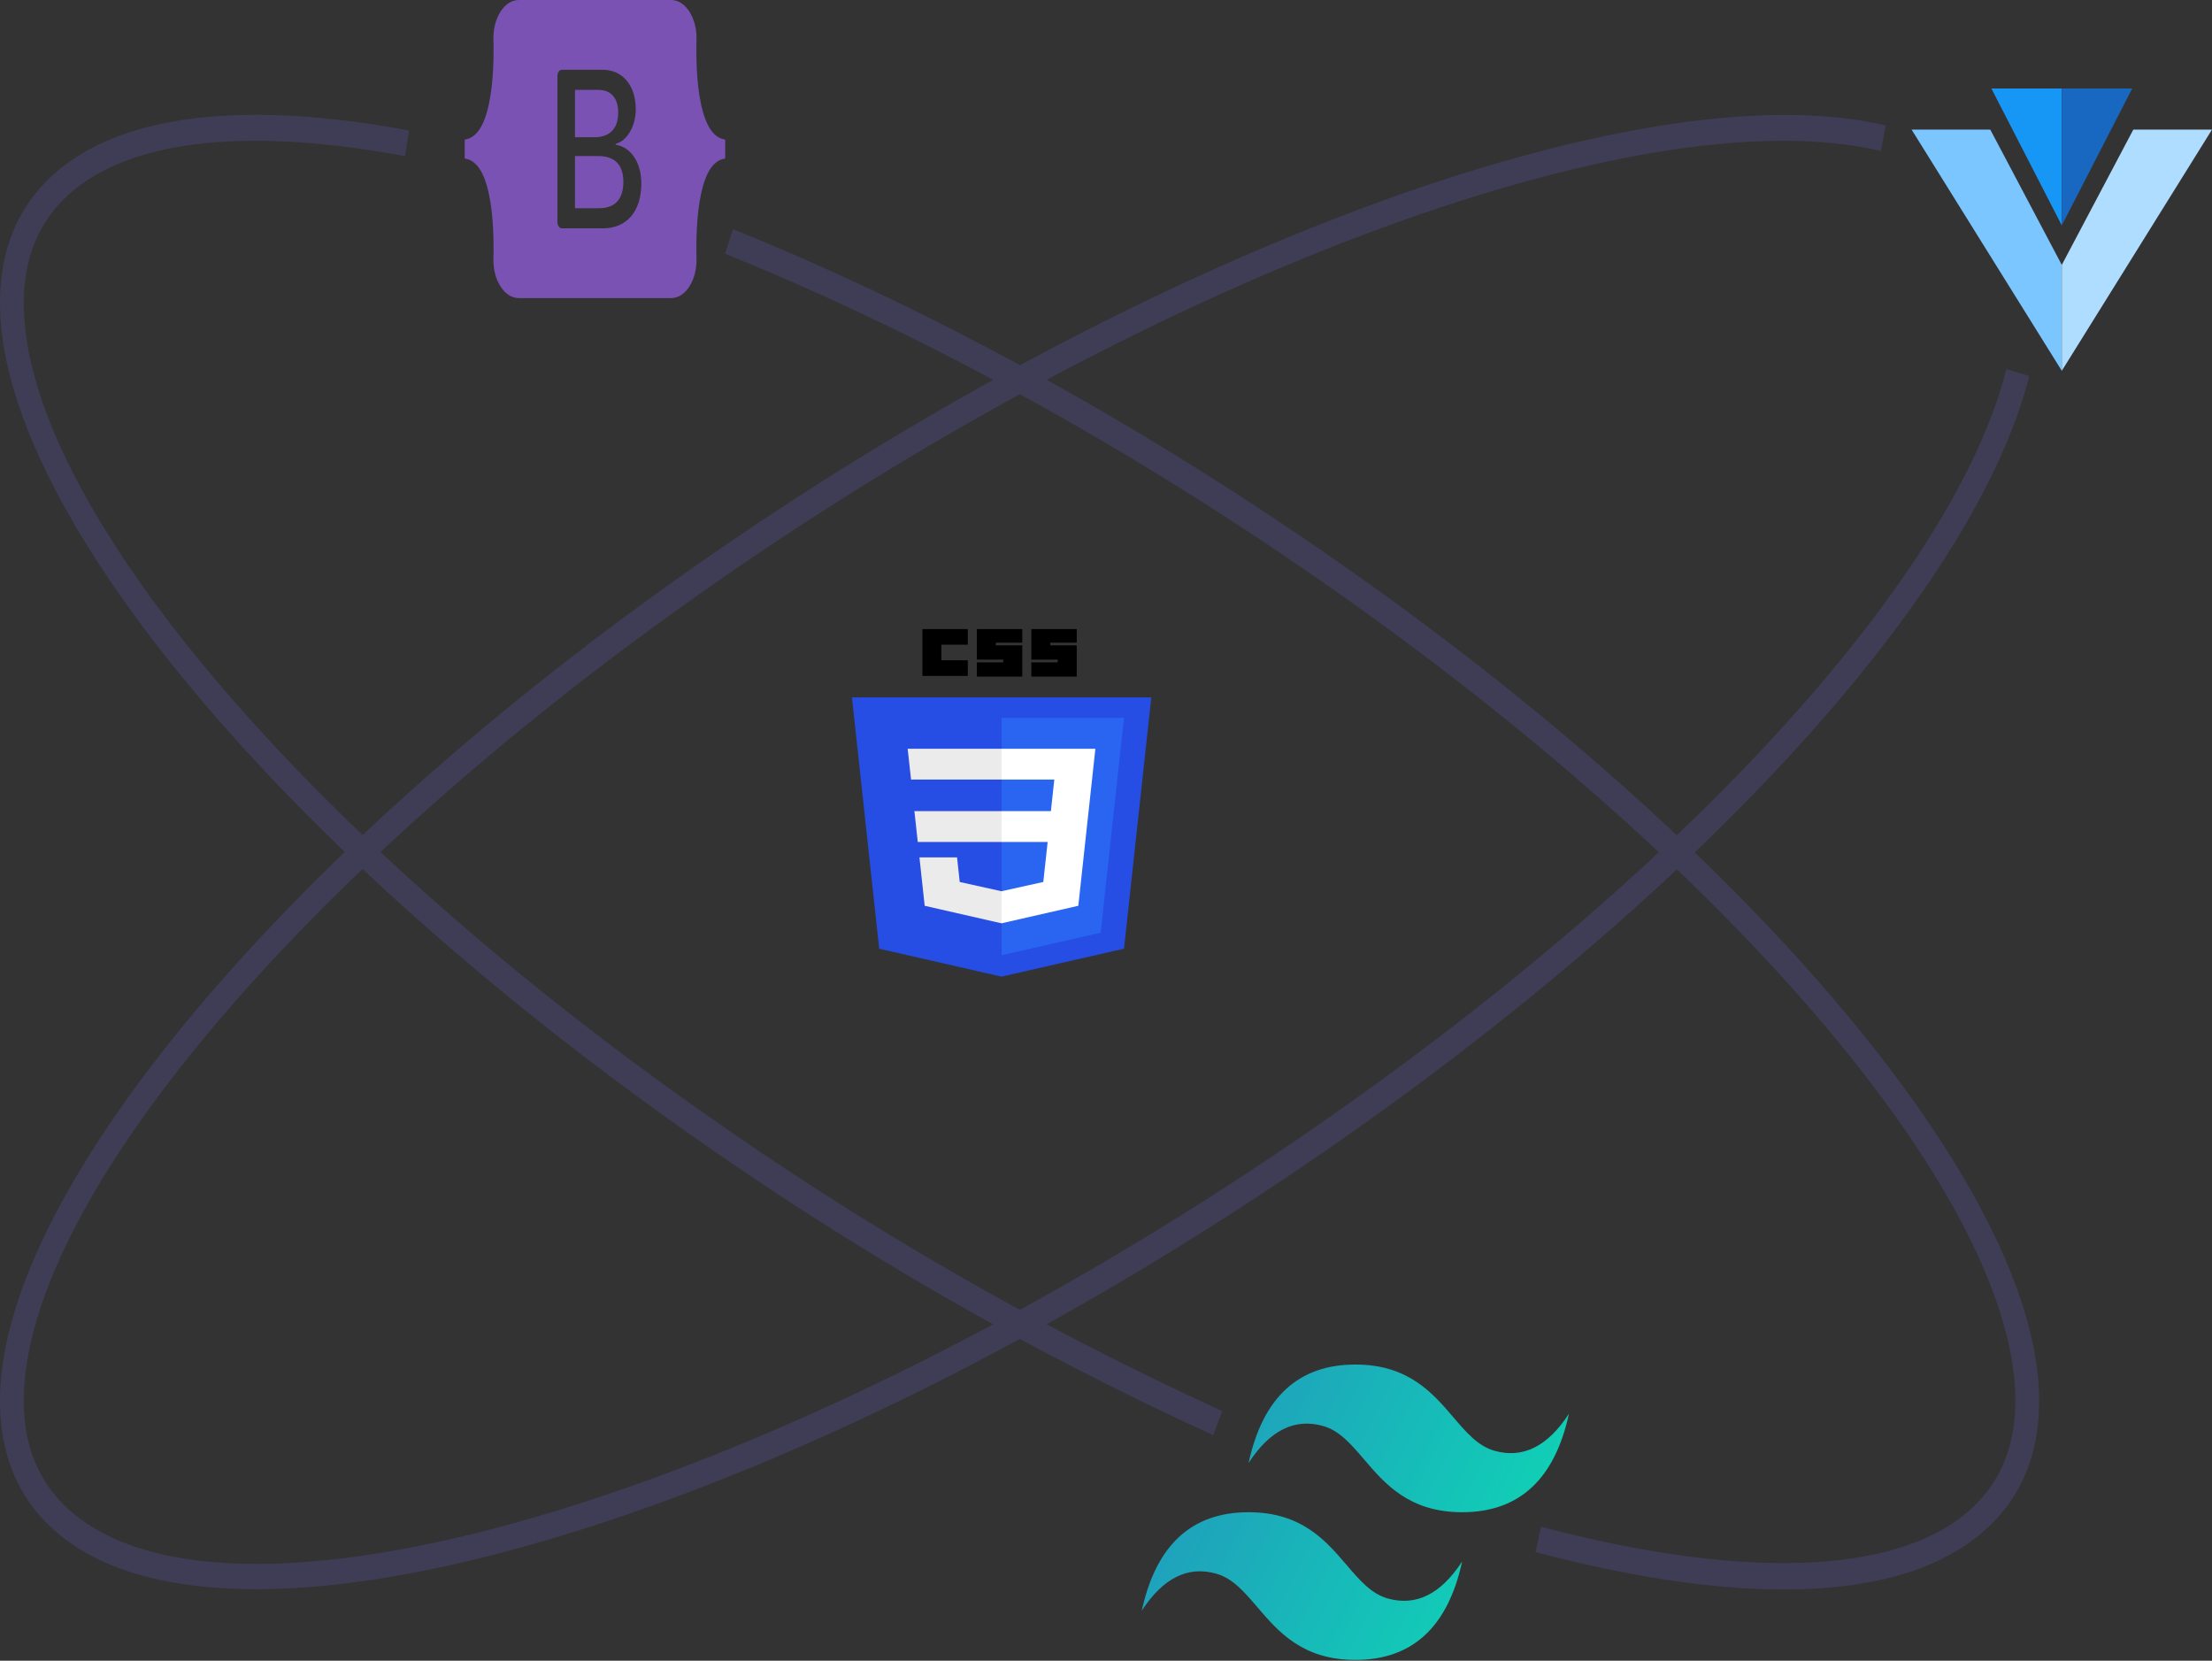 <svg width="1885" height="1415" viewBox="0 0 1885 1415" fill="none" xmlns="http://www.w3.org/2000/svg">
<rect x="0" y="0" width="1885" height="1415" fill="#333333" stroke="none"/>
<g id="styling">
<path id="reverse-bootstrap-tailwind-path" d="M1033.88 1222.83C876.705 1151.16 725.706 1064.12 582.708 962.754C239.318 720.053 5.182 439.341 0.089 264.23C-1.401 213.049 15.902 172.461 51.516 143.6C109.127 96.907 211.836 85.704 348.547 111.177L345.17 133.062C213.994 108.612 116.597 118.434 63.507 161.461C33.559 185.734 19.015 220.069 20.278 263.521C25.169 431.661 255.585 705.159 593.637 944.084C735.597 1044.72 885.5 1131.13 1041.54 1202.29L1033.88 1222.83Z" fill="#3F3D56"/>
<path id="bootstrap-tailwind-path" d="M1520.06 1354.33C1460.15 1354.33 1389.21 1343.73 1308.54 1322.48L1313.24 1300.9C1482.63 1345.51 1610.82 1341.8 1674.18 1290.44C1704.13 1266.17 1718.67 1231.83 1717.41 1188.38C1712.52 1020.24 1482.1 746.744 1144.05 507.822C972.718 386.727 790.744 285.877 617.804 216.178L624.761 195.34C799.073 265.592 982.419 367.189 1154.98 489.152C1498.37 731.849 1732.51 1012.56 1737.6 1187.67C1739.09 1238.85 1721.79 1279.44 1686.17 1308.3C1648.35 1338.95 1592.21 1354.33 1520.06 1354.33Z" fill="#3F3D56"/>
<path id="vuetify-path" d="M218.209 1354.09C145.864 1354.1 89.206 1338.85 51.516 1308.3C15.902 1279.44 -1.401 1238.85 0.089 1187.67C5.182 1012.56 239.319 731.848 582.708 489.152C966.491 217.908 1397.27 57.157 1607.02 106.946L1602.75 128.643C1397.75 79.956 973.35 239.45 593.637 507.822C255.585 746.743 25.17 1020.24 20.278 1188.38C19.014 1231.83 33.559 1266.17 63.507 1290.44C215.185 1413.35 699.913 1257.98 1144.05 944.083C1449.15 728.456 1665.94 487.197 1709.82 314.459L1729.28 320.427C1684.12 498.18 1464.06 744.304 1154.98 962.753C937.464 1116.49 703.58 1237.3 496.411 1302.93C388.802 1337.02 294.732 1354.09 218.209 1354.09Z" fill="#3F3D56"/>
<g id="css-icon">
<path id="Vector" d="M853.399 832.143L749.217 808.357L726 594.199H981.11L957.869 808.324L853.399 832.143V832.143Z" fill="#264DE4"/>
<path id="Vector_2" d="M937.972 794.689L957.832 611.709H853.555V813.936L937.972 794.689V794.689Z" fill="#2965F1"/>
<path id="Vector_3" d="M779.224 691.137L782.086 717.403H853.555V691.137H779.224ZM773.472 637.976L776.375 664.241H853.555V637.976H773.472V637.976ZM853.555 759.352L853.415 759.383L817.847 751.484L815.573 730.536H783.513L787.987 771.777L853.408 786.712L853.555 786.679V759.352Z" fill="#EBEBEB"/>
<path id="Vector_4" d="M786.039 536H824.719V549.303H802.215V562.607H824.721V575.909H786.039V536ZM832.456 536H871.137V547.568H848.632V549.882H871.137V576.488H832.457V564.341H854.962V562.027H832.455V536H832.456ZM878.874 536H917.555V547.568H895.05V549.882H917.555V576.488H878.874V564.341H901.379V562.027H878.875V536H878.874Z" fill="black"/>
<path id="Vector_5" d="M927.682 691.137L933.447 637.976H853.445V664.241H898.447L895.541 691.137H853.445V717.403H892.772L889.064 751.468L853.444 759.374V786.7L918.917 771.777L919.397 767.339L926.903 698.191L927.682 691.137V691.137Z" fill="white"/>
</g>
<g id="vuetify-icon">
<path id="Vector_6" d="M1757 75.424H1697L1757 192.056" fill="#1697F6"/>
<path id="Vector_7" d="M1757 75.424H1817L1757 192.056" fill="#1867C0"/>
<path id="Vector_8" d="M1757 225.715V315.948L1629 110.424H1696.05" fill="#7BC6FF"/>
<path id="Vector_9" d="M1757 225.717V315.949L1885 110.426H1817.95" fill="#AEDDFF"/>
</g>
<path id="tailwind-icon" d="M1155 1162.66C1106.47 1162.66 1076.13 1190.62 1064 1246.55C1082.2 1218.58 1103.43 1208.1 1127.7 1215.09C1141.54 1219.08 1151.44 1230.65 1162.4 1243.46C1180.24 1264.33 1200.89 1288.49 1246 1288.49C1294.53 1288.49 1324.87 1260.53 1337 1204.6C1318.8 1232.57 1297.57 1243.05 1273.3 1236.06C1259.46 1232.07 1249.56 1220.5 1238.6 1207.69C1220.76 1186.82 1200.11 1162.66 1155 1162.66ZM1064 1288.49C1015.47 1288.49 985.133 1316.45 973 1372.38C991.2 1344.41 1012.43 1333.93 1036.7 1340.92C1050.54 1344.91 1060.44 1356.48 1071.4 1369.29C1089.24 1390.16 1109.89 1414.32 1155 1414.32C1203.53 1414.32 1233.87 1386.36 1246 1330.43C1227.8 1358.4 1206.57 1368.88 1182.3 1361.89C1168.46 1357.9 1158.56 1346.33 1147.6 1333.52C1129.76 1312.65 1109.11 1288.49 1064 1288.49Z" fill="url(#paint0_linear_2_88)"/>
<path id="bootstrap" fill-rule="evenodd" clip-rule="evenodd" d="M442.11 0C429.443 0 420.07 15.924 420.49 33.193C420.893 49.784 420.369 71.271 416.603 88.794C412.823 106.367 406.436 117.502 396 118.932V135.068C406.436 136.501 412.823 147.631 416.603 165.205C420.369 182.729 420.892 204.216 420.489 220.807C420.07 238.074 429.443 254 442.112 254H571.907C584.574 254 593.945 238.076 593.525 220.807C593.123 204.216 593.646 182.729 597.412 165.205C601.192 147.631 607.564 136.496 618 135.068V118.932C607.564 117.499 601.192 106.369 597.412 88.794C593.645 71.274 593.123 49.784 593.525 33.193C593.945 15.926 584.574 0 571.907 0H442.108H442.11ZM546.509 156.354C546.509 180.132 534.159 194.554 513.666 194.554H478.78C477.782 194.554 476.825 193.984 476.119 192.971C475.413 191.957 475.017 190.583 475.017 189.149V64.851C475.017 63.418 475.413 62.044 476.119 61.03C476.825 60.017 477.782 59.447 478.78 59.447H513.467C530.555 59.447 541.77 72.742 541.77 93.153C541.77 107.48 534.226 120.305 524.614 122.552V123.3C537.698 125.361 546.509 138.377 546.509 156.354V156.354ZM509.862 76.579H489.97V116.933H506.724C519.675 116.933 526.817 109.443 526.817 96.054C526.815 83.507 520.676 76.579 509.862 76.579ZM489.97 132.945V177.417H510.594C524.078 177.417 531.221 169.645 531.221 155.04C531.221 140.435 523.878 132.942 509.726 132.942H489.97V132.945Z" fill="#7952B3"/>
</g>
<defs>
<linearGradient id="paint0_linear_2_88" x1="962.888" y1="1243.19" x2="1297.89" y2="1410.82" gradientUnits="userSpaceOnUse">
<stop stop-color="#2298BD"/>
<stop offset="1" stop-color="#0ED7B5"/>
</linearGradient>
</defs>
</svg>
